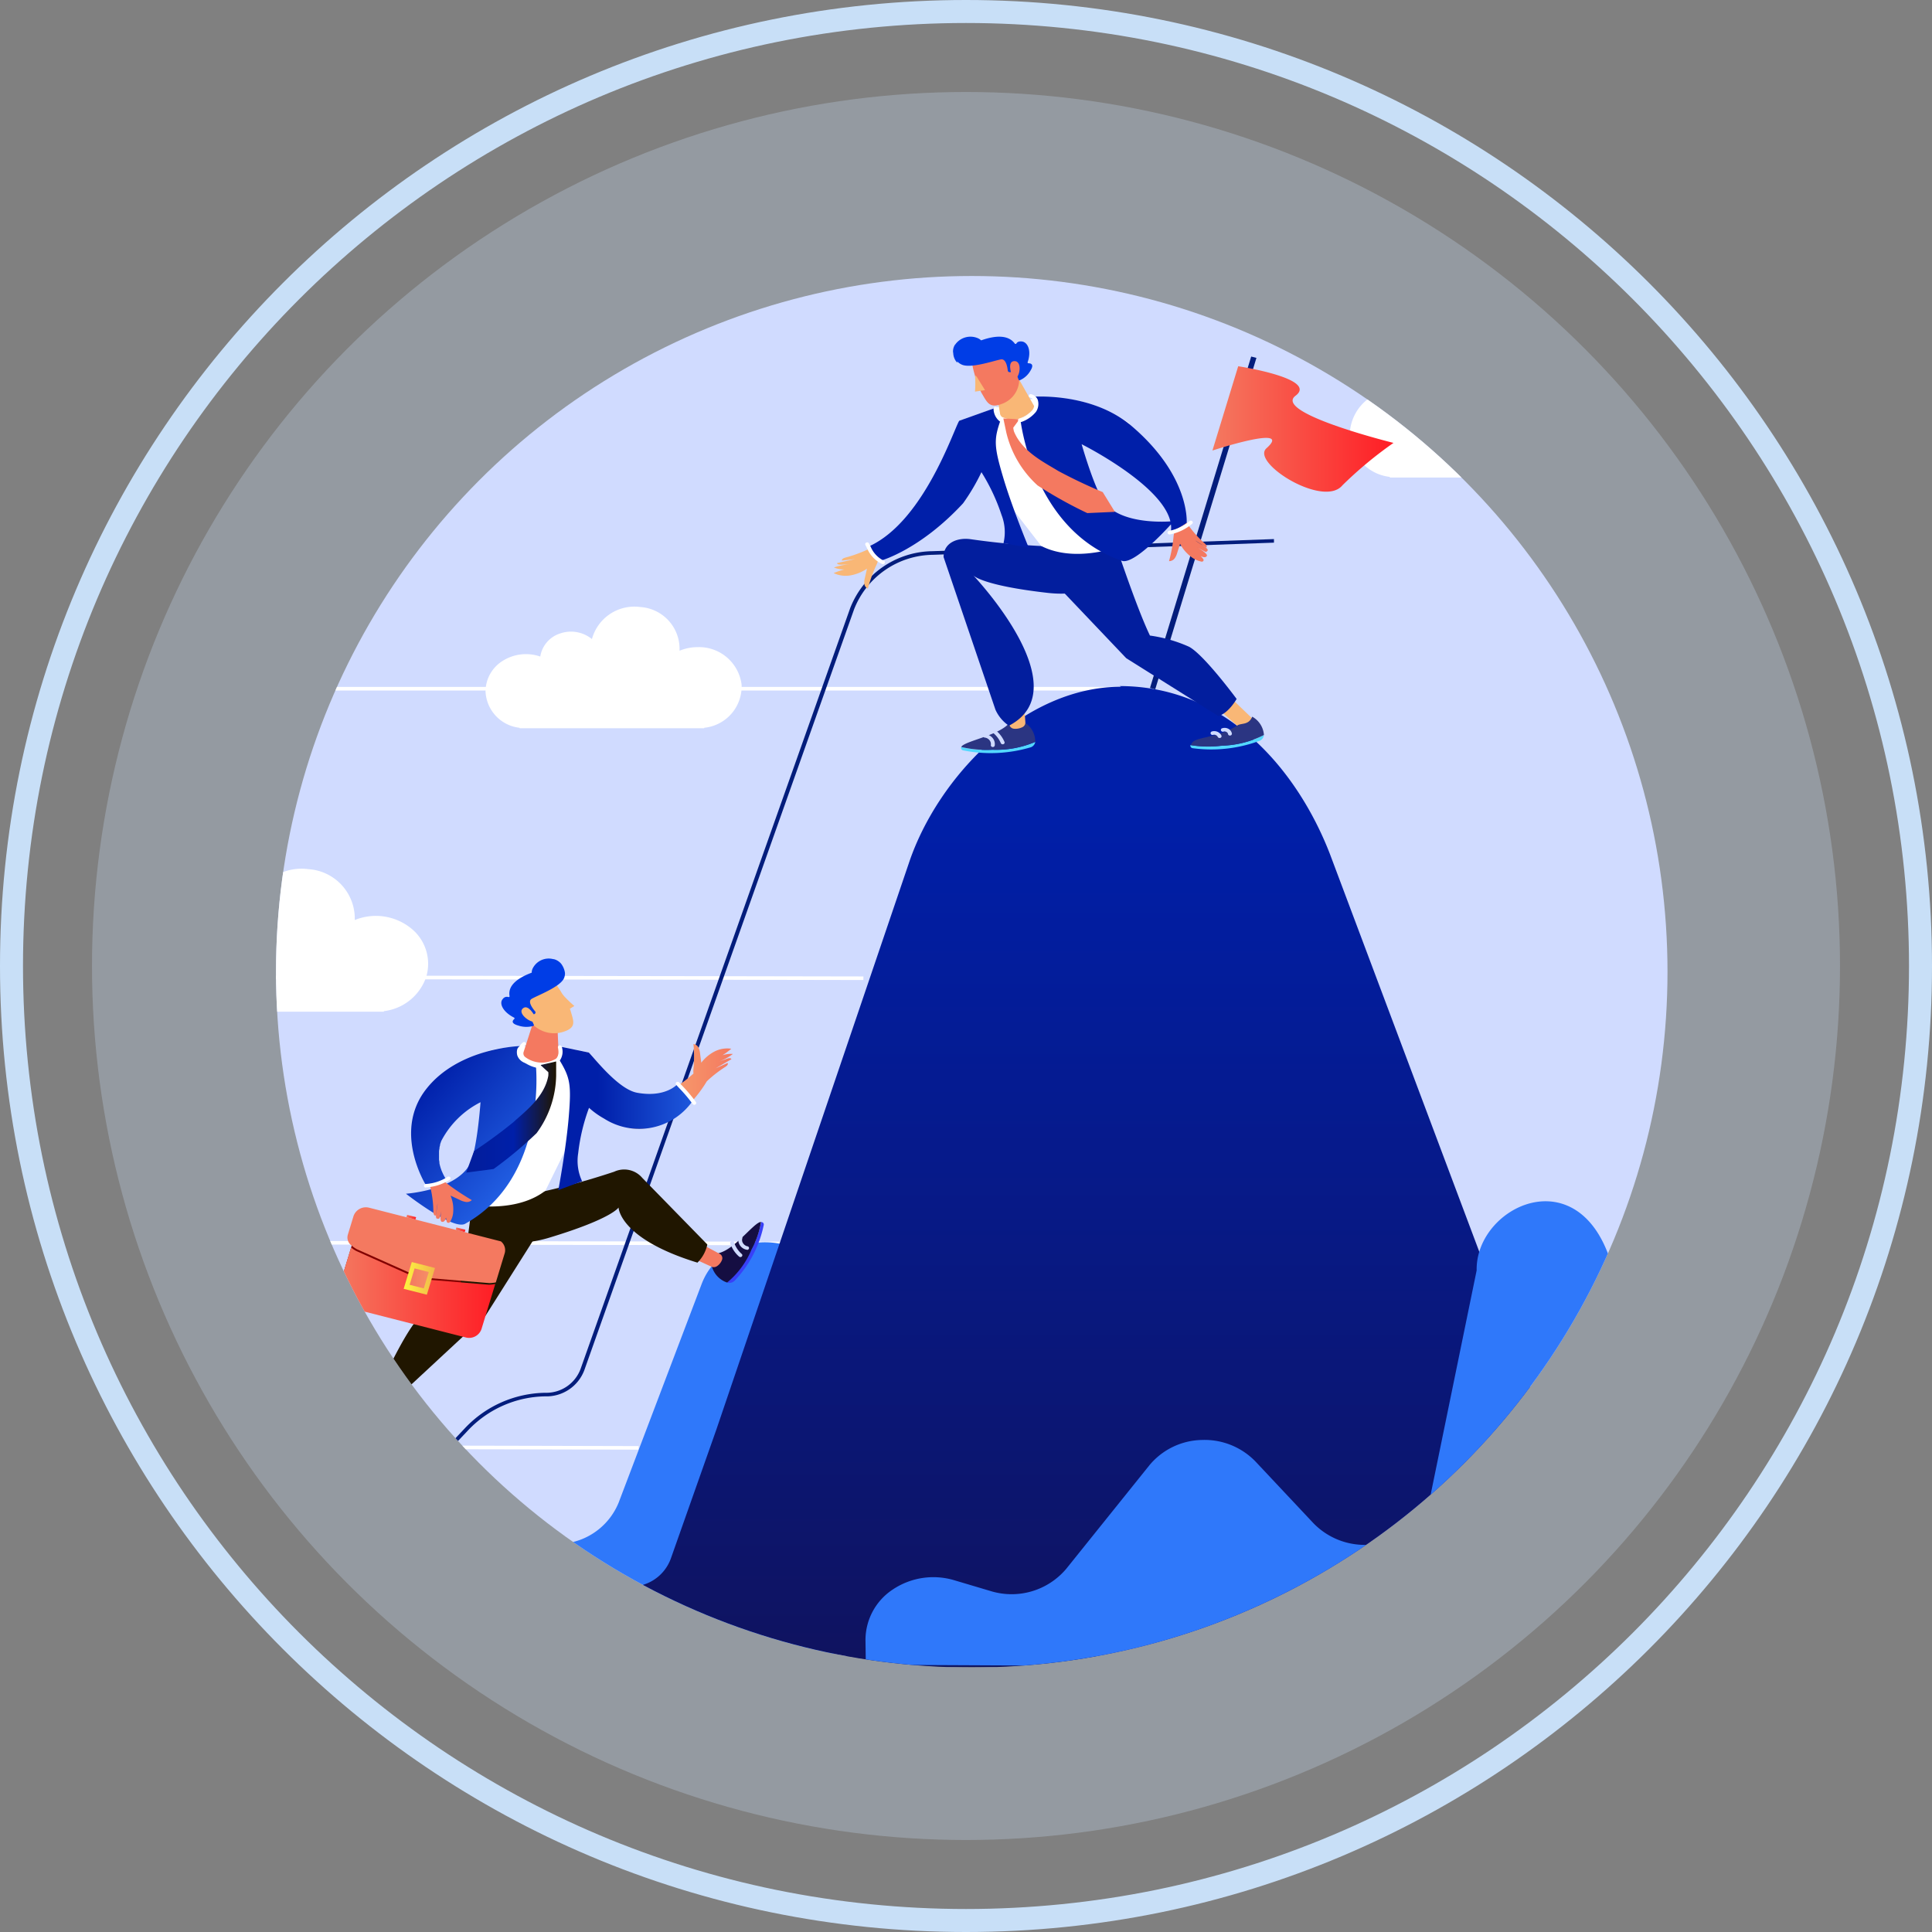 <svg xmlns="http://www.w3.org/2000/svg" xmlns:xlink="http://www.w3.org/1999/xlink" width="168" height="168" viewBox="0 0 168 168"><rect x="0" y="0" width="168" height="168" fill="#808080" stroke="none"/><defs><style>.a,.f{fill:#fff;}.a,.b{stroke:#707070;}.b,.n{fill:#d0dbff;}.bf,.c{fill:#c8dff7;}.c{opacity:0.28;}.d{clip-path:url(#a);}.e{clip-path:url(#b);}.g{fill:#2f78fa;}.h{fill:url(#c);}.i{fill:#031d7c;}.j{fill:url(#d);}.bc,.be,.k{fill:none;}.k{stroke:#d0dbff;stroke-linecap:round;stroke-miterlimit:10;stroke-width:4px;}.l{fill:url(#e);}.m{fill:url(#f);}.o{fill:#820000;}.p{fill:url(#g);}.q{fill:url(#h);}.r{fill:url(#i);}.s{fill:url(#j);}.t{fill:url(#k);}.u{fill:url(#l);}.v{fill:url(#m);}.w{fill:url(#n);}.x{fill:url(#o);}.y{fill:url(#p);}.z{fill:#003de6;}.aa{fill:url(#q);}.ab{fill:url(#r);}.ac{fill:url(#s);}.ad{fill:url(#t);}.ae{fill:url(#u);}.af{fill:url(#v);}.ag{fill:url(#w);}.ah{fill:url(#x);}.ai{fill:url(#y);}.aj{fill:url(#z);}.ak{fill:url(#aa);}.al{fill:url(#ab);}.am{fill:url(#ac);}.an{fill:url(#ad);}.ao{fill:url(#ae);}.ap{fill:url(#af);}.aq{fill:url(#ag);}.ar{fill:url(#ah);}.as{fill:url(#ai);}.at{fill:url(#aj);}.au{fill:url(#ak);}.av{fill:url(#al);}.aw{fill:#f47960;}.ax{fill:url(#am);}.ay{fill:url(#an);}.az{fill:url(#ao);}.ba{fill:url(#ar);}.bb{fill:url(#as);}.bd,.bf{stroke:none;}</style><clipPath id="a"><circle class="a" cx="60.5" cy="60.5" r="60.5" transform="translate(12862 -217)"/></clipPath><clipPath id="b"><rect class="b" width="133" height="124"/></clipPath><linearGradient id="c" x1="0.5" x2="0.5" y2="1.347" gradientUnits="objectBoundingBox"><stop offset="0.09" stop-color="#001fa9"/><stop offset="1" stop-color="#150e42"/></linearGradient><linearGradient id="d" y1="0.5" x2="1" y2="0.5" gradientUnits="objectBoundingBox"><stop offset="0" stop-color="#f47960"/><stop offset="1" stop-color="#ff1d25"/></linearGradient><linearGradient id="e" x1="390.713" y1="312.255" x2="391.713" y2="312.255" gradientUnits="objectBoundingBox"><stop offset="0" stop-color="#fdf53f"/><stop offset="1" stop-color="#d93c65"/></linearGradient><linearGradient id="f" x1="78.215" y1="-14.213" x2="78.856" y2="-14.213" gradientUnits="objectBoundingBox"><stop offset="0" stop-color="#53d8ff"/><stop offset="1" stop-color="#3840f7"/></linearGradient><linearGradient id="g" x1="200.099" y1="33.795" x2="201.095" y2="33.795" gradientUnits="objectBoundingBox"><stop offset="0" stop-color="#f9b776"/><stop offset="1" stop-color="#f47960"/></linearGradient><linearGradient id="h" x1="36.479" y1="6.457" x2="37.475" y2="6.457" gradientUnits="objectBoundingBox"><stop offset="0.12" stop-color="#021e9e"/><stop offset="0.53" stop-color="#001fa9"/><stop offset="1" stop-color="#201600"/></linearGradient><linearGradient id="i" x1="82.979" y1="192.769" x2="83.411" y2="192.769" xlink:href="#f"/><linearGradient id="j" x1="83.23" y1="96.136" x2="83.65" y2="96.136" gradientUnits="objectBoundingBox"><stop offset="0" stop-color="#2b3582"/><stop offset="1" stop-color="#150e42"/></linearGradient><linearGradient id="k" x1="78.273" y1="-5.152" x2="79.048" y2="-5.152" xlink:href="#j"/><linearGradient id="l" x1="316.516" y1="-4.958" x2="318.021" y2="-4.958" xlink:href="#g"/><linearGradient id="m" x1="39.583" y1="5.981" x2="40.584" y2="5.981" xlink:href="#h"/><linearGradient id="n" x1="178.868" y1="25.767" x2="179.191" y2="24.996" xlink:href="#g"/><linearGradient id="o" x1="135.695" y1="3.438" x2="134.533" y2="4.163" xlink:href="#g"/><linearGradient id="p" x1="684.653" y1="10.105" x2="685.676" y2="10.105" xlink:href="#g"/><linearGradient id="q" x1="673.669" y1="9.875" x2="667.866" y2="12.176" xlink:href="#g"/><linearGradient id="r" x1="43.232" y1="7.219" x2="44.255" y2="6.499" gradientUnits="objectBoundingBox"><stop offset="0" stop-color="#001fa9"/><stop offset="1" stop-color="#2f78fa"/></linearGradient><linearGradient id="s" x1="-29.475" y1="-159.493" x2="-28.328" y2="-159.493" xlink:href="#g"/><linearGradient id="t" x1="121.643" y1="142.511" x2="122.748" y2="142.511" xlink:href="#g"/><linearGradient id="u" x1="46.682" y1="7.374" x2="47.682" y2="7.374" xlink:href="#r"/><linearGradient id="v" x1="64.301" y1="-2.855" x2="65.108" y2="-2.855" xlink:href="#d"/><linearGradient id="w" x1="-8.966" y1="0.916" x2="-8.226" y2="0.916" xlink:href="#f"/><linearGradient id="x" x1="-9.298" y1="0.907" x2="-8.579" y2="0.907" xlink:href="#j"/><linearGradient id="y" x1="-16.308" y1="1.48" x2="-15.252" y2="1.48" xlink:href="#g"/><linearGradient id="z" x1="-2.428" y1="0.69" x2="-1.254" y2="0.69" xlink:href="#h"/><linearGradient id="aa" x1="-10.028" y1="1.926" x2="-8.729" y2="1.926" xlink:href="#f"/><linearGradient id="ab" x1="-7.401" y1="1.929" x2="-6.235" y2="1.929" xlink:href="#j"/><linearGradient id="ac" x1="-12.893" y1="4.374" x2="-11.919" y2="4.374" xlink:href="#g"/><linearGradient id="ad" x1="-1.472" y1="1.264" x2="-0.518" y2="1.264" xlink:href="#h"/><linearGradient id="ae" x1="-8.716" y1="2.523" x2="-8.354" y2="1.737" xlink:href="#g"/><linearGradient id="af" x1="-4.892" y1="1.493" x2="-5.908" y2="2.246" xlink:href="#g"/><linearGradient id="ag" x1="6.463" y1="4.021" x2="7.248" y2="4.021" xlink:href="#g"/><linearGradient id="ah" x1="-20.952" y1="2.98" x2="-25.154" y2="5.663" xlink:href="#g"/><linearGradient id="ai" x1="-0.043" y1="0.501" x2="1" y2="0.501" xlink:href="#g"/><linearGradient id="aj" x1="0.294" y1="0.904" x2="1.409" y2="0.904" xlink:href="#r"/><linearGradient id="ak" x1="0.166" y1="0.105" x2="0.985" y2="0.995" gradientUnits="objectBoundingBox"><stop offset="0.06" stop-color="#001fa9"/><stop offset="1" stop-color="#2f78fa"/></linearGradient><linearGradient id="al" y1="0.502" y2="0.502" xlink:href="#d"/><linearGradient id="am" x1="0" y1="0.5" x2="3.02" y2="0.5" xlink:href="#e"/><linearGradient id="an" y1="0.5" x2="3.022" y2="0.5" gradientUnits="objectBoundingBox"><stop offset="0" stop-color="#f47960"/><stop offset="1" stop-color="#f9b776"/></linearGradient><linearGradient id="ao" y1="0.504" y2="0.504" xlink:href="#d"/><linearGradient id="ar" x1="0" y1="0.5" x2="1" y2="0.5" xlink:href="#h"/><linearGradient id="as" x1="-10.85" y1="-9.072" x2="-9.753" y2="-9.072" xlink:href="#g"/></defs><g transform="translate(-616 -500)"><circle class="c" cx="76" cy="76" r="76" transform="translate(624 508)"/><g class="d" transform="translate(-12222 741)"><g transform="translate(8785.225 -1598)"><g class="b" transform="translate(4071.775 1378)"><rect class="bd" width="133" height="124"/><rect class="be" x="0.5" y="0.5" width="132" height="123"/></g><g class="e" transform="translate(4071.775 1378)"><g transform="translate(-16.325 8.104)"><path class="f" d="M12.48,243a2.29,2.29,0,0,1,2.38-2.167,2.5,2.5,0,0,1,.843.143,1.7,1.7,0,0,1,1.169-1.331,1.936,1.936,0,0,1,1.831.321,2.576,2.576,0,0,1,2.8-1.812,2.457,2.457,0,0,1,2.3,2.336v.156a2.772,2.772,0,0,1,2.781.353,2.248,2.248,0,0,1,.789,2.471,2.531,2.531,0,0,1-2.135,1.672v.028H14.459v-.031A2.248,2.248,0,0,1,12.48,243Z" transform="translate(-8.236 -163.901)"/><path class="f" d="M116.29,83.221a3.151,3.151,0,0,1,1.516-2.654,3.784,3.784,0,0,1,3.244-.36,2.525,2.525,0,0,1,1.741-2.013,2.884,2.884,0,0,1,2.751.492,3.826,3.826,0,0,1,4.2-2.787,3.649,3.649,0,0,1,3.42,3.57V79.7a4.1,4.1,0,0,1,1.564-.312,3.729,3.729,0,0,1,3.831,3.266A3.612,3.612,0,0,1,135.3,86.4v.04H119.252V86.4a3.326,3.326,0,0,1-2.962-3.177Z" transform="translate(-76.745 -52.219)"/><path class="f" d="M337.29,8.588a3.994,3.994,0,0,1,4.157-3.81,4.43,4.43,0,0,1,1.479.252,2.984,2.984,0,0,1,2.058-2.375,3.408,3.408,0,0,1,3.247.579A4.525,4.525,0,0,1,353.175.017,4.312,4.312,0,0,1,357.2,4.17v.271a4.87,4.87,0,0,1,4.833.671,3.95,3.95,0,0,1,1.372,4.3,4.437,4.437,0,0,1-3.678,2.952v.047H340.77v-.056a3.922,3.922,0,0,1-3.479-3.769Z" transform="translate(-222.592 0.01)"/><path class="f" d="M24.29,157.588a3.994,3.994,0,0,1,4.156-3.81,4.428,4.428,0,0,1,1.479.252,2.984,2.984,0,0,1,2.058-2.375,3.408,3.408,0,0,1,3.247.579,4.525,4.525,0,0,1,4.944-3.218,4.312,4.312,0,0,1,4.03,4.153v.271a4.87,4.87,0,0,1,4.833.671,3.951,3.951,0,0,1,1.371,4.3,4.438,4.438,0,0,1-3.678,2.952v.047H27.77v-.056A3.923,3.923,0,0,1,24.29,157.588Z" transform="translate(-16.03 -102.541)"/><path class="f" d="M54.125,310.156c-.51,0-51.008-.153-52.144,0l-.047-.312c1.16-.159,50.111,0,52.2,0Z" transform="translate(-1.277 -213.202)"/><path class="f" d="M68.237,253.159c-.649,0-65.121-.153-66.256,0l-.047-.312c1.16-.156,63.648,0,66.311,0Z" transform="translate(-1.277 -173.974)"/><path class="f" d="M73.678,179.156c-.7,0-70.562-.153-71.7,0l-.047-.312c1.16-.159,68.865,0,71.752,0Z" transform="translate(-1.277 -123.04)"/><rect class="f" width="95.018" height="0.312" transform="translate(0 30.628)"/><path class="g" d="M6.249,290.147l-.031-2.441a5.266,5.266,0,0,1,2.4-4.442,6.34,6.34,0,0,1,5.342-.776l3.145.935a6.212,6.212,0,0,0,6.583-1.933l7.236-9.009a6.077,6.077,0,0,1,4.531-2.192,6.159,6.159,0,0,1,4.695,1.88l5.032,5.359a6.213,6.213,0,0,0,5.574,1.787,5.775,5.775,0,0,0,4.471-3.536l7.211-18.994c2.187-5.755,11.477-4.314,11.477,1.78v31.27Z" transform="translate(-4.103 -174.23)"/><path class="h" d="M147.675,183.31h.088l-.112-.062-26.524-70.627C118.407,105.572,112.34,98,102.82,98l.14.059c-8.44,0-15.9,7.837-18.414,15.222l-16.77,49.345L63.8,173.893a3.708,3.708,0,0,1-2.2,2.191,4.215,4.215,0,0,1-3.244-.1l-2.38-1.091a4.164,4.164,0,0,0-4.5.67l-2.72,2.494a4.106,4.106,0,0,1-3.126,1.03,3.967,3.967,0,0,1-2.855-1.556l-2.5-3.392a3.988,3.988,0,0,0-3.036-1.568,4.063,4.063,0,0,0-3.19,1.284l-5.236,5.789a4.112,4.112,0,0,1-3.975,1.178l-4.057-.963a4.2,4.2,0,0,0-3,.405l-5.441,3.039H146.8l.915.107Z" transform="translate(-8.15 -67.446)"/><path class="g" d="M266.586,247.724l-4.152,20.241a5.776,5.776,0,0,1-4.471,3.526,6.214,6.214,0,0,1-5.568-1.784l-5.033-5.359a6.158,6.158,0,0,0-4.695-1.88,6.077,6.077,0,0,0-4.531,2.192L230.9,273.67a6.212,6.212,0,0,1-6.583,1.933l-3.145-.935a6.343,6.343,0,0,0-5.331.785,5.269,5.269,0,0,0-2.4,4.433l.03,2.129,76.21.364-11.3-34.968C275.662,237.748,266.481,242.113,266.586,247.724Z" transform="translate(-140.857 -166.357)"/><path class="i" d="M295,6.08,286.2,34.9l.456.115,8.8-28.817Z" transform="translate(-188.876 -4.181)"/><path class="j" d="M304.418,8.79s6.988,1.066,4.985,2.566,8.518,4.1,8.518,4.1a34.574,34.574,0,0,0-4.438,3.685c-1.646,2.011-8.005-1.973-6.607-3.22,2.4-2.135-4.7.2-4.7.2Z" transform="translate(-199.423 -6.047)"/><path class="i" d="M106.8,136.128l-.255-.206,1.5-1.587a9.79,9.79,0,0,1,7.005-3.1,3.182,3.182,0,0,0,3.061-2.048L141.566,63a7.786,7.786,0,0,1,7.141-4.947L178.414,57v.312l-29.686,1.057a7.452,7.452,0,0,0-6.822,4.732l-23.465,66.182a3.518,3.518,0,0,1-3.4,2.263,9.425,9.425,0,0,0-6.747,3Z" transform="translate(-70.31 -39.228)"/><path class="k" d="M274.9,53.282a3.472,3.472,0,0,1-2.448-.162" transform="translate(-179.802 -36.557)"/><path class="l" d="M264.38,27.583l-1.53-.293Z" transform="translate(-173.466 -18.779)"/><path class="m" d="M244.338,113.58a.589.589,0,0,1-.459.486,12.158,12.158,0,0,1-5.822.246.232.232,0,0,1-.147-.11.2.2,0,0,1-.01-.174,9.7,9.7,0,0,0,2.721.234A8.68,8.68,0,0,0,244.338,113.58Z" transform="translate(-156.991 -78.169)"/><path class="k" d="M109.8,236.326a3.427,3.427,0,0,0,2.381-.586" transform="translate(-72.462 -162.248)"/><path class="n" d="M179.766,254.253a.168.168,0,0,1-.119-.043,2.564,2.564,0,0,1-.745-1.107.146.146,0,0,1,.028-.163.18.18,0,0,1,.171-.05.163.163,0,0,1,.124.119,2.3,2.3,0,0,0,.656.976.147.147,0,0,1,.04.17.17.17,0,0,1-.156.1Z" transform="translate(-118.057 -174.048)"/><path class="n" d="M181.654,252.556h-.041a.883.883,0,0,1-.68-1.091.174.174,0,0,1,.214-.1.155.155,0,0,1,.112.2.5.5,0,0,0,.061.428.6.6,0,0,0,.37.268.161.161,0,0,1,.152.173.168.168,0,0,1-.189.139Z" transform="translate(-119.383 -172.994)"/><path class="o" d="M92.654,257.7l-12.514-3.2.9-2.958,12.514,3.2Z" transform="translate(-52.888 -173.129)"/><path class="p" d="M304.307,102.633l1.6,1.421a.521.521,0,0,0,.6.05,1.189,1.189,0,0,0,.459-.53.412.412,0,0,0-.092-.464l-1.6-1.537a.5.5,0,0,0-.405-.141.484.484,0,0,0-.363.216l-.282.446A.41.41,0,0,0,304.307,102.633Z" transform="translate(-200.726 -69.807)"/><path class="q" d="M266.592,57.12s1.9,5.8,3.125,8.352a12.429,12.429,0,0,1,3.4.973c1.3.689,4.138,4.539,4.138,4.539s-.721,1.278-1.6,1.481l-8-5.025-6.424-6.755.279-3.155Z" transform="translate(-172.397 -39.31)"/><path class="r" d="M302.907,111.68a.576.576,0,0,1-.418.513,12.044,12.044,0,0,1-5.781.623.235.235,0,0,1-.153-.1.2.2,0,0,1-.023-.171,9.683,9.683,0,0,0,2.72.05A8.521,8.521,0,0,0,302.907,111.68Z" transform="translate(-195.687 -76.862)"/><path class="s" d="M301.958,106.54a1.978,1.978,0,0,1,1.02,1.593h0a8.729,8.729,0,0,1-3.649.935,9.682,9.682,0,0,1-2.72-.05c0-.037.047-.062.065-.107.238-.667,2.088-.415,3.979-1.6C301,107.07,301.646,107.307,301.958,106.54Z" transform="translate(-195.745 -73.324)"/><path class="n" d="M305.115,110.333a.165.165,0,0,1-.167-.14.25.25,0,0,0-.15-.181.308.308,0,0,0-.248-.021.175.175,0,0,1-.206-.082.149.149,0,0,1,.064-.2.687.687,0,0,1,.559.028.587.587,0,0,1,.319.422.16.16,0,0,1-.15.171Z" transform="translate(-200.84 -75.474)"/><path class="n" d="M302.471,111.168a.17.17,0,0,1-.163-.1.35.35,0,0,0-.391-.175.182.182,0,0,1-.173-.028.149.149,0,0,1-.054-.153.163.163,0,0,1,.122-.116.7.7,0,0,1,.82.364.153.153,0,0,1-.1.2Z" transform="translate(-199.094 -76.098)"/><path class="t" d="M243.493,108.076a1.956,1.956,0,0,1,.881,1.659h0a8.725,8.725,0,0,1-3.713.683,9.7,9.7,0,0,1-2.72-.234.28.28,0,0,1,.071-.1c.558-.477,3.142-.935,4.047-1.923C242.466,107.714,242.993,108.381,243.493,108.076Z" transform="translate(-157.027 -74.33)"/><path class="u" d="M249.709,103.478l.167,1.15a.463.463,0,0,0,.432.38,1.353,1.353,0,0,0,.721-.143.443.443,0,0,0,.249-.418l-.089-1.247a.434.434,0,0,0-.219-.342.517.517,0,0,0-.431-.041l-.524.181a.437.437,0,0,0-.306.48Z" transform="translate(-164.79 -70.742)"/><path class="n" d="M246.685,111.352a.174.174,0,0,1-.16-.1,2.3,2.3,0,0,0-.724-.935.15.15,0,0,1-.062-.1.143.143,0,0,1,.039-.114.184.184,0,0,1,.241-.019,2.623,2.623,0,0,1,.826,1.06.142.142,0,0,1,0,.119.163.163,0,0,1-.1.081.144.144,0,0,1-.061.012Z" transform="translate(-162.174 -75.736)"/><path class="n" d="M244.347,112.509h-.027a.173.173,0,0,1-.111-.064.146.146,0,0,1-.029-.117.525.525,0,0,0-.126-.418.6.6,0,0,0-.4-.218.163.163,0,0,1-.153-.171.174.174,0,0,1,.187-.14.986.986,0,0,1,.642.342.83.83,0,0,1,.187.659.163.163,0,0,1-.165.128Z" transform="translate(-160.693 -76.656)"/><path class="v" d="M248.131,55.6l.554,1.59s-.467,4.177-6.226,3.523S236,59.191,236,59.191s9.359,9.832,3.1,13.074a3.3,3.3,0,0,1-1.173-1.4L233.42,57.6c0-1.247,1.19-1.7,2.309-1.559a65.931,65.931,0,0,0,7.8.661Z" transform="translate(-154.044 -38.264)"/><path class="f" d="M247.038,17.6a11.967,11.967,0,0,1,6.043,2.21,19.389,19.389,0,0,0-1.918,2.263,7.007,7.007,0,0,0-2.721-1.247c.65,3.429,2.4,6.44,3.778,9.287a.308.308,0,0,1,0,.266.352.352,0,0,1-.21.183c-1.047.342-4.131,1.16-6.621-.112l-5.549-7.17a5.929,5.929,0,0,1-1.153-2.6l.68-1.309A14.246,14.246,0,0,1,247.038,17.6Z" transform="translate(-157.522 -12.079)"/><path class="w" d="M248.611,11.63l1.455,2.569a.4.4,0,0,1-.065.48,2.465,2.465,0,0,1-2.59.533.412.412,0,0,1-.3-.312l-.391-2.338Z" transform="translate(-162.821 -8.001)"/><path class="x" d="M240.59,5.616a10.934,10.934,0,0,0,.833,2.721c.493.814.68,1.428,1.772,1.007a2.268,2.268,0,0,0,1.52-2.41s-.132-1.618-.636-2.02S240.59,5.616,240.59,5.616Z" transform="translate(-158.776 -3.319)"/><path class="y" d="M241.45,11.31a9.353,9.353,0,0,1,0,1.421l.871-.128c-.242-.393-.483-.786-.728-1.178" transform="translate(-159.343 -7.781)"/><path class="z" d="M235.838,1.933a1.061,1.061,0,0,1,.17-.7.067.067,0,0,1,.034-.025.739.739,0,0,1,.1-.131,1.63,1.63,0,0,1,1.874-.39,1.019,1.019,0,0,1,.262.178C239.582.4,240.653.4,241.2,1.139a.084.084,0,0,0,.07.036.083.083,0,0,0,.07-.036c.055-.1.184-.212.48-.178.517.062.847.813.5,1.8a.067.067,0,0,0,.009.065.08.08,0,0,0,.063.031c.191,0,.52.072.184.623a1.966,1.966,0,0,1-.932.851.085.085,0,0,1-.062,0,.075.075,0,0,1-.043-.041l-.314-.776a.076.076,0,0,0-.05-.044.084.084,0,0,0-.069.01l-.252.147h-.075a.171.171,0,0,1-.124-.03.143.143,0,0,1-.06-.1c-.034-.312-.156-1.054-.6-.979-.571.1-2.6.813-3.4.455a1.243,1.243,0,0,1-.4-.28V2.81a1.321,1.321,0,0,1-.346-.876Z" transform="translate(-155.635 -0.371)"/><path class="aa" d="M250.551,8.469s-.394-1.113.258-1.119.5,1.213.153,1.468Z" transform="translate(-165.272 -5.055)"/><path class="ab" d="M253.883,17.27a.635.635,0,0,1,.548.658,1.011,1.011,0,0,1-.5.751c-.272.175-.891.492-.891.492s1.02,9.68,8.841,12.354c1.153.393,4.509-3.451,4.509-3.451s-4.213.455-5.934-1.49c-.894-1.013-2.084-5.2-2.084-5.2s8.114,4.053,7.774,7.482c-.027.29,1.36-.623,1.36-.623s.34-4.053-4.761-8.417C259.192,16.759,253.883,17.27,253.883,17.27Z" transform="translate(-166.992 -11.861)"/><path class="ac" d="M291.07,55.8a.6.6,0,0,0,.49-.243,1.51,1.51,0,0,0,.225-.49l.245-.77a3.388,3.388,0,0,0,.938,1.11,2.223,2.223,0,0,0,.929.436.158.158,0,0,0,.157-.066.131.131,0,0,0-.01-.158,4.65,4.65,0,0,0-.986-.935c.37.44,1.047,1,1.292.679.132-.168-.473-.564-.915-.8l.765.411c.119.065.156-.021.245-.119-.023-.249-.68-.521-1.091-.854l.955.623c.1-.109-.021-.265-.129-.362a8.9,8.9,0,0,1-1.574-1.8c-.612.536-1.073.408-1.143,1.194A12.175,12.175,0,0,1,291.07,55.8Z" transform="translate(-192.09 -36.109)"/><path class="f" d="M290.85,53.069a.165.165,0,0,1-.167-.143.143.143,0,0,1,.038-.114.171.171,0,0,1,.115-.055,3.866,3.866,0,0,0,1.758-.842.182.182,0,0,1,.237.007.148.148,0,0,1,0,.218,4.236,4.236,0,0,1-1.966.935Z" transform="translate(-191.834 -35.702)"/><path class="ad" d="M208.292,62.744a.539.539,0,0,1-.309-.428,1.467,1.467,0,0,1,.054-.527q.087-.393.177-.786a3.749,3.749,0,0,1-1.4.578,2.456,2.456,0,0,1-1.5-.193,7.061,7.061,0,0,1,1.789-.486,2.4,2.4,0,0,1-1.765,0,5.045,5.045,0,0,1,1.494-.28l-.887.034c-.136,0-.313-.016-.34-.137l1.591-.355-1.163.137c-.03-.137.153-.224.3-.262a11.589,11.589,0,0,0,2.465-.963c.265.736.582.873.241,1.6A11.889,11.889,0,0,0,208.292,62.744Z" transform="translate(-135.5 -40.657)"/><path class="ae" d="M222.035,21.526c-.467.72-3.061,8.729-7.821,10.911-.517.237,1.02,1.247,1.02,1.247s3.4-.935,7.141-4.988a17.66,17.66,0,0,0,1.592-2.7,17.085,17.085,0,0,1,1.745,3.713,4.122,4.122,0,0,1,.173,2.453l2.194.4s-1.428-3.429-2.234-6.147-.8-3.292-.19-5.013l-.476-1" transform="translate(-141.299 -14.041)"/><path class="f" d="M214.933,59.818a.2.2,0,0,1-.1-.025,2.67,2.67,0,0,1-1.265-1.319c-.044-.093-.1-.193-.153-.312a.145.145,0,0,1,0-.166.176.176,0,0,1,.162-.073.168.168,0,0,1,.143.1c.061.112.112.215.16.312a2.353,2.353,0,0,0,1.144,1.188.151.151,0,0,1,.047.218A.173.173,0,0,1,214.933,59.818Z" transform="translate(-140.828 -39.863)"/><path class="af" d="M249.563,24.156l.537-.733-1.4-.069.258,1.225a9.034,9.034,0,0,0,2.72,4.6A37.854,37.854,0,0,0,256,31.585l2.4-.109-1.058-1.718q-1.984-.83-3.87-1.84c-1.2-.739-3.125-1.665-3.846-3.429A2.116,2.116,0,0,1,249.563,24.156Z" transform="translate(-164.128 -16.071)"/><path class="f" d="M252.685,18.991a.18.18,0,0,1-.215-.111.16.16,0,0,1,.114-.2,2.59,2.59,0,0,0,1.132-.733.907.907,0,0,0,.129-.789.494.494,0,0,0-.34-.293.153.153,0,0,1-.1-.194.173.173,0,0,1,.206-.1.829.829,0,0,1,.564.48,1.213,1.213,0,0,1-.16,1.063,2.834,2.834,0,0,1-1.272.876Z" transform="translate(-166.613 -11.397)"/><path class="f" d="M246.856,21.419a.181.181,0,0,1-.112-.037,1.411,1.411,0,0,1-.544-1.119.167.167,0,0,1,.17-.153h0a.163.163,0,0,1,.167.159,1.111,1.111,0,0,0,.425.876.149.149,0,0,1,.059.106.144.144,0,0,1-.042.112.165.165,0,0,1-.122.056Z" transform="translate(-162.478 -13.838)"/><path class="ag" d="M86.636,295a.534.534,0,0,0-.14.623,10.2,10.2,0,0,0,3.339,4.365.251.251,0,0,0,.183.04.236.236,0,0,0,.157-.1,8.644,8.644,0,0,1-1.86-1.84A6.9,6.9,0,0,1,86.636,295Z" transform="translate(-57.052 -203.034)"/><path class="ah" d="M88.979,293.64a2.346,2.346,0,0,0-1.979.371h0a7.184,7.184,0,0,0,1.676,3.117,8.641,8.641,0,0,0,1.86,1.84.21.21,0,0,0,.044-.115C90.679,297.883,88.615,297.179,88.979,293.64Z" transform="translate(-57.415 -202.045)"/><path class="ai" d="M91.391,290.681l-.738.935a.5.5,0,0,1-.575.153,1.223,1.223,0,0,1-.56-.436.412.412,0,0,1,0-.474l.711-1.06a.487.487,0,0,1,.368-.207.5.5,0,0,1,.4.148l.371.387A.417.417,0,0,1,91.391,290.681Z" transform="translate(-59.028 -199.31)"/><path class="n" d="M91.462,302.2a.128.128,0,0,1,.071-.065,1.054,1.054,0,0,1,.728-.091.136.136,0,0,1,.088.048.114.114,0,0,1,.024.092.141.141,0,0,1-.153.109.792.792,0,0,0-.6.075.14.14,0,0,1-.145-.033.113.113,0,0,1-.018-.136Z" transform="translate(-60.35 -207.866)"/><path class="n" d="M92.291,303.884l.017-.025a.761.761,0,0,1,.524-.249c.208-.019.221.025.361.147a.123.123,0,0,1,0,.178.145.145,0,0,1-.191,0c-.085-.075-.023-.094-.156-.084a.488.488,0,0,0-.34.159.14.14,0,0,1-.184.037.116.116,0,0,1-.041-.168Z" transform="translate(-60.886 -208.957)"/><path class="aj" d="M98.3,239.48s-.68,6.029-1.333,8.729a12.033,12.033,0,0,0-3.149,1.559c-1.142.913-3.118,5.178-3.118,5.178s.976,1.129,1.884,1.172l6.828-6.335,4.9-7.753-.929-3.03Z" transform="translate(-59.857 -164.491)"/><path class="ak" d="M178.09,252.774a.652.652,0,0,0,.68-.2,9.942,9.942,0,0,0,2.5-4.826.2.2,0,0,0-.052-.165.24.24,0,0,0-.169-.075,9.953,9.953,0,0,1-2.962,5.265Z" transform="translate(-117.529 -170.348)"/><path class="al" d="M174.17,251.376a2.077,2.077,0,0,0,1.326,1.387h0a7.468,7.468,0,0,0,2.125-2.874,7.656,7.656,0,0,0,.823-2.391.275.275,0,0,0-.129.021c-.68.287-2.149,2.294-3.5,2.672C174.2,250.369,174.67,251.083,174.17,251.376Z" transform="translate(-114.942 -170.34)"/><path class="am" d="M170.787,254.351l1.092.586a.424.424,0,0,1,.214.511,1.131,1.131,0,0,1-.425.552.508.508,0,0,1-.514.05l-1.211-.555a.446.446,0,0,1-.259-.318.416.416,0,0,1,.127-.38l.384-.371a.508.508,0,0,1,.592-.075Z" transform="translate(-111.978 -175.014)"/><path class="n" d="M179.766,254.253a.168.168,0,0,1-.119-.043,2.564,2.564,0,0,1-.745-1.107.146.146,0,0,1,.028-.163.18.18,0,0,1,.171-.05.163.163,0,0,1,.124.119,2.3,2.3,0,0,0,.656.976.147.147,0,0,1,.04.17.17.17,0,0,1-.156.1Z" transform="translate(-118.057 -174.048)"/><path class="n" d="M181.654,252.556h-.041a.883.883,0,0,1-.68-1.091.174.174,0,0,1,.214-.1.155.155,0,0,1,.112.2.5.5,0,0,0,.061.428.6.6,0,0,0,.37.268.161.161,0,0,1,.152.173.168.168,0,0,1-.189.139Z" transform="translate(-119.383 -172.994)"/><path class="an" d="M112.684,234.787l-.214,1.658s1.326,4.018,6.828,2.357,6.039-2.628,6.039-2.628.044,2.706,6.859,4.795a3.136,3.136,0,0,0,.86-1.58L127.4,233.6a2.059,2.059,0,0,0-2.448-.536,64.342,64.342,0,0,1-7.519,2.011Z" transform="translate(-74.224 -160.278)"/><path class="f" d="M108.442,198.595a10.69,10.69,0,0,0-5.472,3.231,19.925,19.925,0,0,1,2.357,1.871,6.669,6.669,0,0,1,2.4-1.693c.075,3.485-1.02,6.739-1.779,9.773a.314.314,0,0,0,.053.264.372.372,0,0,0,.246.145c1.1.15,4.294.411,6.461-1.269l3.951-8.021a5.736,5.736,0,0,0,.6-2.75l-.8-1.247A21.126,21.126,0,0,0,108.442,198.595Z" transform="translate(-67.954 -136.487)"/><path class="ao" d="M126.887,191.17l-.894,2.774a.4.4,0,0,0,.163.458,2.4,2.4,0,0,0,2.625.143.541.541,0,0,0,.258-.44l-.105-2.363Z" transform="translate(-83.136 -131.572)"/><path class="ap" d="M127.86,180.44a11.125,11.125,0,0,1,1.428,2.494c.242.895.578,1.462-.537,1.845a2.635,2.635,0,0,1-2.911-.8s-1.112-1.262-1.044-1.871S127.86,180.44,127.86,180.44Z" transform="translate(-82.357 -124.187)"/><path class="aq" d="M135.89,183.9a10.639,10.639,0,0,0,1.058,1.041l-.731.452c-.117-.436-.2-1.05-.316-1.487" transform="translate(-89.68 -126.568)"/><path class="z" d="M125.525,174.459a1.227,1.227,0,0,0-.646-.4h-.044a1.425,1.425,0,0,0-.166-.034,1.557,1.557,0,0,0-1.643.9.866.866,0,0,0-.058.312c-1.3.483-2.085,1.157-1.928,2.036a.068.068,0,0,1-.027.072.084.084,0,0,1-.082.01.43.43,0,0,0-.48.171c-.34.368,0,1.122.98,1.618a.076.076,0,0,1,.043.055.071.071,0,0,1-.022.064c-.136.119-.34.377.34.57a2.215,2.215,0,0,0,1.316.034.073.073,0,0,0,.044-.1l-.34-.761a.066.066,0,0,1,0-.064.078.078,0,0,1,.058-.036l.3-.053.061-.037a.146.146,0,0,0,.067-.1.138.138,0,0,0-.033-.113c-.221-.259-.68-.867-.3-1.091.49-.29,2.5-1.041,2.812-1.8a1.038,1.038,0,0,0,.082-.455A1.72,1.72,0,0,0,125.525,174.459Z" transform="translate(-79.406 -119.761)"/><path class="ar" d="M126.617,188.355s-.541-1.06-1.02-.655.537,1.2.986,1.166Z" transform="translate(-82.804 -129.121)"/><path class="as" d="M161.469,199.108l-.83.293a4.719,4.719,0,0,0,1.316-.7,2.365,2.365,0,0,0-.908.112,6.382,6.382,0,0,0,.769-.567,2.429,2.429,0,0,0-1.486.256,3.474,3.474,0,0,0-1.122.957l-.105-.8a1.508,1.508,0,0,0-.136-.513.587.587,0,0,0-.439-.312,11.983,11.983,0,0,1,0,2.182,1.586,1.586,0,0,0,0,.39c-1.918,1.69-3.261,2.182-4.883,1.721a5.289,5.289,0,0,0-.741,3.008c3.877.661,6.437-3.46,6.781-4.053a10.776,10.776,0,0,1,1.619-1.262c.126-.081.272-.215.194-.337l-1.054.474,1.384-.8C161.772,199.031,161.6,199.062,161.469,199.108Z" transform="translate(-100.902 -136.156)"/><path class="at" d="M137.558,199.172c.6.623,2.612,3.214,4.213,3.5,2.476.449,3.5-.749,3.5-.749l1.268,1.531a5.665,5.665,0,0,1-7.651,1.462,7.031,7.031,0,0,1-1.307-.935,16.6,16.6,0,0,0-.942,3.943,4.172,4.172,0,0,0,.34,2.441l-2.067.773s.68-3.607.91-6.425.109-3.37-.853-4.953l.262-1.066" transform="translate(-89.036 -136.753)"/><path class="f" d="M166.538,210.395a.171.171,0,0,1-.14-.069,12.892,12.892,0,0,0-1.163-1.378c-.109-.115-.2-.212-.282-.312a.148.148,0,0,1,.038-.21.181.181,0,0,1,.231.02c.078.093.167.184.272.293a13.207,13.207,0,0,1,1.183,1.409.142.142,0,0,1,.027.116.152.152,0,0,1-.072.1.169.169,0,0,1-.1.031Z" transform="translate(-108.841 -143.427)"/><path class="au" d="M107.25,200.078a4.965,4.965,0,0,1-.966-.2,1.062,1.062,0,0,1-.65-.648c-.078-.312-.044-.717.272-.81,0,0-5.353.112-8.192,3.741-2.469,3.152-.813,6.892-.184,8.071h0c.065.119.117.212.153.274h0a.627.627,0,0,0,.041.062h0v.019l.289-.053a7.712,7.712,0,0,0,1.228-.312l.1-.05a.228.228,0,0,0,.105-.1.046.046,0,0,0,0-.047c-.068-.112-.129-.221-.187-.33l-.041-.078c-.051-.107-.1-.212-.143-.312l-.017-.037c-.037-.1-.068-.19-.1-.284l-.02-.075c-.031-.1-.054-.2-.075-.3v-.062c0-.084-.027-.165-.034-.249v-.349a.56.56,0,0,1,0-.075v-.293a1.332,1.332,0,0,1,.041-.256.742.742,0,0,1,0-.084q.02-.1.051-.206v-.062q.037-.115.082-.234a.245.245,0,0,1,.034-.09,7.815,7.815,0,0,1,3.4-3.345s-.3,4.311-.966,5.462c-1.283,2.211-5.517,2.494-5.517,2.494s4.081,3.2,5.145,2.615C108.28,209.886,107.25,200.078,107.25,200.078Z" transform="translate(-63.328 -136.562)"/><path class="av" d="M85.439,257.343,79.975,254.9a2.416,2.416,0,0,1-.452-.312l-1.19,3.912a1.027,1.027,0,0,0,.779,1.266l10.365,2.647a1.138,1.138,0,0,0,1.381-.714l1.2-3.928a3.5,3.5,0,0,1-.565.059l-6.049-.5Z" transform="translate(-51.668 -175.221)"/><path class="aw" d="M94.318,246.369l-11.351-2.9-.082-.021a1.138,1.138,0,0,0-1.381.714l-.493,1.615a.859.859,0,0,0,.34.966,2.421,2.421,0,0,0,.452.312l5.461,2.438,6.053.505a3.1,3.1,0,0,0,.56-.062l.772-2.538A.973.973,0,0,0,94.318,246.369Z" transform="translate(-53.436 -167.527)"/><path class="ax" d="M97.376,261.5l-2.017-.513.707-2.329,2.017.518Z" transform="translate(-62.932 -178.02)"/><path class="ay" d="M98.114,262.18l-1.234-.315.432-1.425,1.234.315-.432,1.425Z" transform="translate(-63.935 -179.248)"/><path class="az" d="M96.842,245.908l-.782-.2.061-.206.782.2Z" transform="translate(-63.394 -168.965)"/><path class="j" d="M109.445,249.424l-.786-.2.061-.206.786.2Z" transform="translate(-71.709 -171.387)"/><path class="az" d="M99.371,242.708c-1.36-.342-2.632,0-2.871.8l.6.153c.18-.589,1.146-.857,2.16-.6s1.7.935,1.51,1.537l.605.153c.238-.782-.66-1.7-2.007-2.042Z" transform="translate(-63.684 -166.953)"/><path class="ba" d="M118.491,203.645l-.68-.623,1.36-.312v1.247a8.686,8.686,0,0,1-1.7,4.988,35.1,35.1,0,0,1-3.741,3.117l-2.381.312.68-1.87q1.768-1.168,3.4-2.494c1.02-.935,2.72-2.182,3.06-4.053A2.288,2.288,0,0,0,118.491,203.645Z" transform="translate(-73.485 -139.514)"/><path class="bb" d="M105.645,237.726a.618.618,0,0,1-.527.159,1.86,1.86,0,0,1-.544-.187l-.779-.364a3.007,3.007,0,0,1,.235,1.387,1.807,1.807,0,0,1-.289.92.159.159,0,0,1-.16.06.146.146,0,0,1-.119-.116,4.071,4.071,0,0,1-.065-1.3c.092.549.071,1.381-.34,1.331-.225-.028-.123-.708,0-1.163-.065.265-.133.53-.2.8-.03.122-.126.087-.262.081-.184-.187.054-.813.071-1.316l-.163,1.066c-.153,0-.194-.193-.2-.334a9.238,9.238,0,0,0-.34-2.435c.847-.04.887-.436,1.4-.125A22.288,22.288,0,0,0,105.645,237.726Z" transform="translate(-67.294 -162.473)"/><path class="f" d="M100.691,235.776a.156.156,0,1,1,0-.312,3.965,3.965,0,0,0,1.87-.6.177.177,0,0,1,.238,0,.147.147,0,0,1,0,.221,4.322,4.322,0,0,1-2.081.676Z" transform="translate(-66.345 -161.612)"/><path class="f" d="M134.529,199.616a.193.193,0,0,1-.092-.025.151.151,0,0,1-.054-.215,1.064,1.064,0,0,0,.133-.935.154.154,0,0,1,.109-.2.177.177,0,0,1,.214.1,1.35,1.35,0,0,1-.167,1.213A.184.184,0,0,1,134.529,199.616Z" transform="translate(-88.669 -136.436)"/><path class="f" d="M126.42,199.556h-.02a2.928,2.928,0,0,1-1.432-.642,1.117,1.117,0,0,1-.34-.848,1.009,1.009,0,0,1,.4-.727.175.175,0,0,1,.165-.042.158.158,0,0,1,.117.115.145.145,0,0,1-.057.148.7.7,0,0,0-.289.511.831.831,0,0,0,.258.623,2.66,2.66,0,0,0,1.268.549.158.158,0,0,1,.119.193.15.15,0,0,1-.07.1.176.176,0,0,1-.124.022Z" transform="translate(-82.247 -135.783)"/></g></g></g></g><g class="bc" transform="translate(616 500)"><path class="bd" d="M84,0A84,84,0,1,1,0,84,84,84,0,0,1,84,0Z"/><path class="bf" d="M 84 2 C 78.435 2 72.874 2.561 67.472 3.666 C 62.208 4.743 57.03 6.35 52.082 8.443 C 47.224 10.498 42.538 13.042 38.154 16.003 C 33.812 18.937 29.728 22.306 26.017 26.017 C 22.306 29.728 18.937 33.812 16.003 38.154 C 13.042 42.538 10.498 47.224 8.443 52.082 C 6.35 57.03 4.743 62.208 3.666 67.472 C 2.561 72.874 2 78.435 2 84 C 2 89.565 2.561 95.126 3.666 100.528 C 4.743 105.792 6.35 110.97 8.443 115.917 C 10.498 120.776 13.042 125.462 16.003 129.846 C 18.937 134.188 22.306 138.272 26.017 141.983 C 29.728 145.694 33.812 149.063 38.154 151.997 C 42.538 154.958 47.224 157.502 52.082 159.557 C 57.03 161.65 62.208 163.257 67.472 164.334 C 72.874 165.439 78.435 166 84 166 C 89.565 166 95.126 165.439 100.528 164.334 C 105.792 163.257 110.97 161.65 115.917 159.557 C 120.776 157.502 125.462 154.958 129.846 151.997 C 134.188 149.063 138.272 145.694 141.983 141.983 C 145.694 138.272 149.063 134.188 151.997 129.846 C 154.958 125.462 157.502 120.776 159.557 115.917 C 161.65 110.97 163.257 105.792 164.334 100.528 C 165.439 95.126 166 89.565 166 84 C 166 78.435 165.439 72.874 164.334 67.472 C 163.257 62.208 161.65 57.03 159.557 52.082 C 157.502 47.224 154.958 42.538 151.997 38.154 C 149.063 33.812 145.694 29.728 141.983 26.017 C 138.272 22.306 134.188 18.937 129.846 16.003 C 125.462 13.042 120.776 10.498 115.917 8.443 C 110.97 6.35 105.792 4.743 100.528 3.666 C 95.126 2.561 89.565 2 84 2 M 84 0 C 130.392 0 168 37.608 168 84 C 168 130.392 130.392 168 84 168 C 37.608 168 0 130.392 0 84 C 0 37.608 37.608 0 84 0 Z"/></g></g></svg>